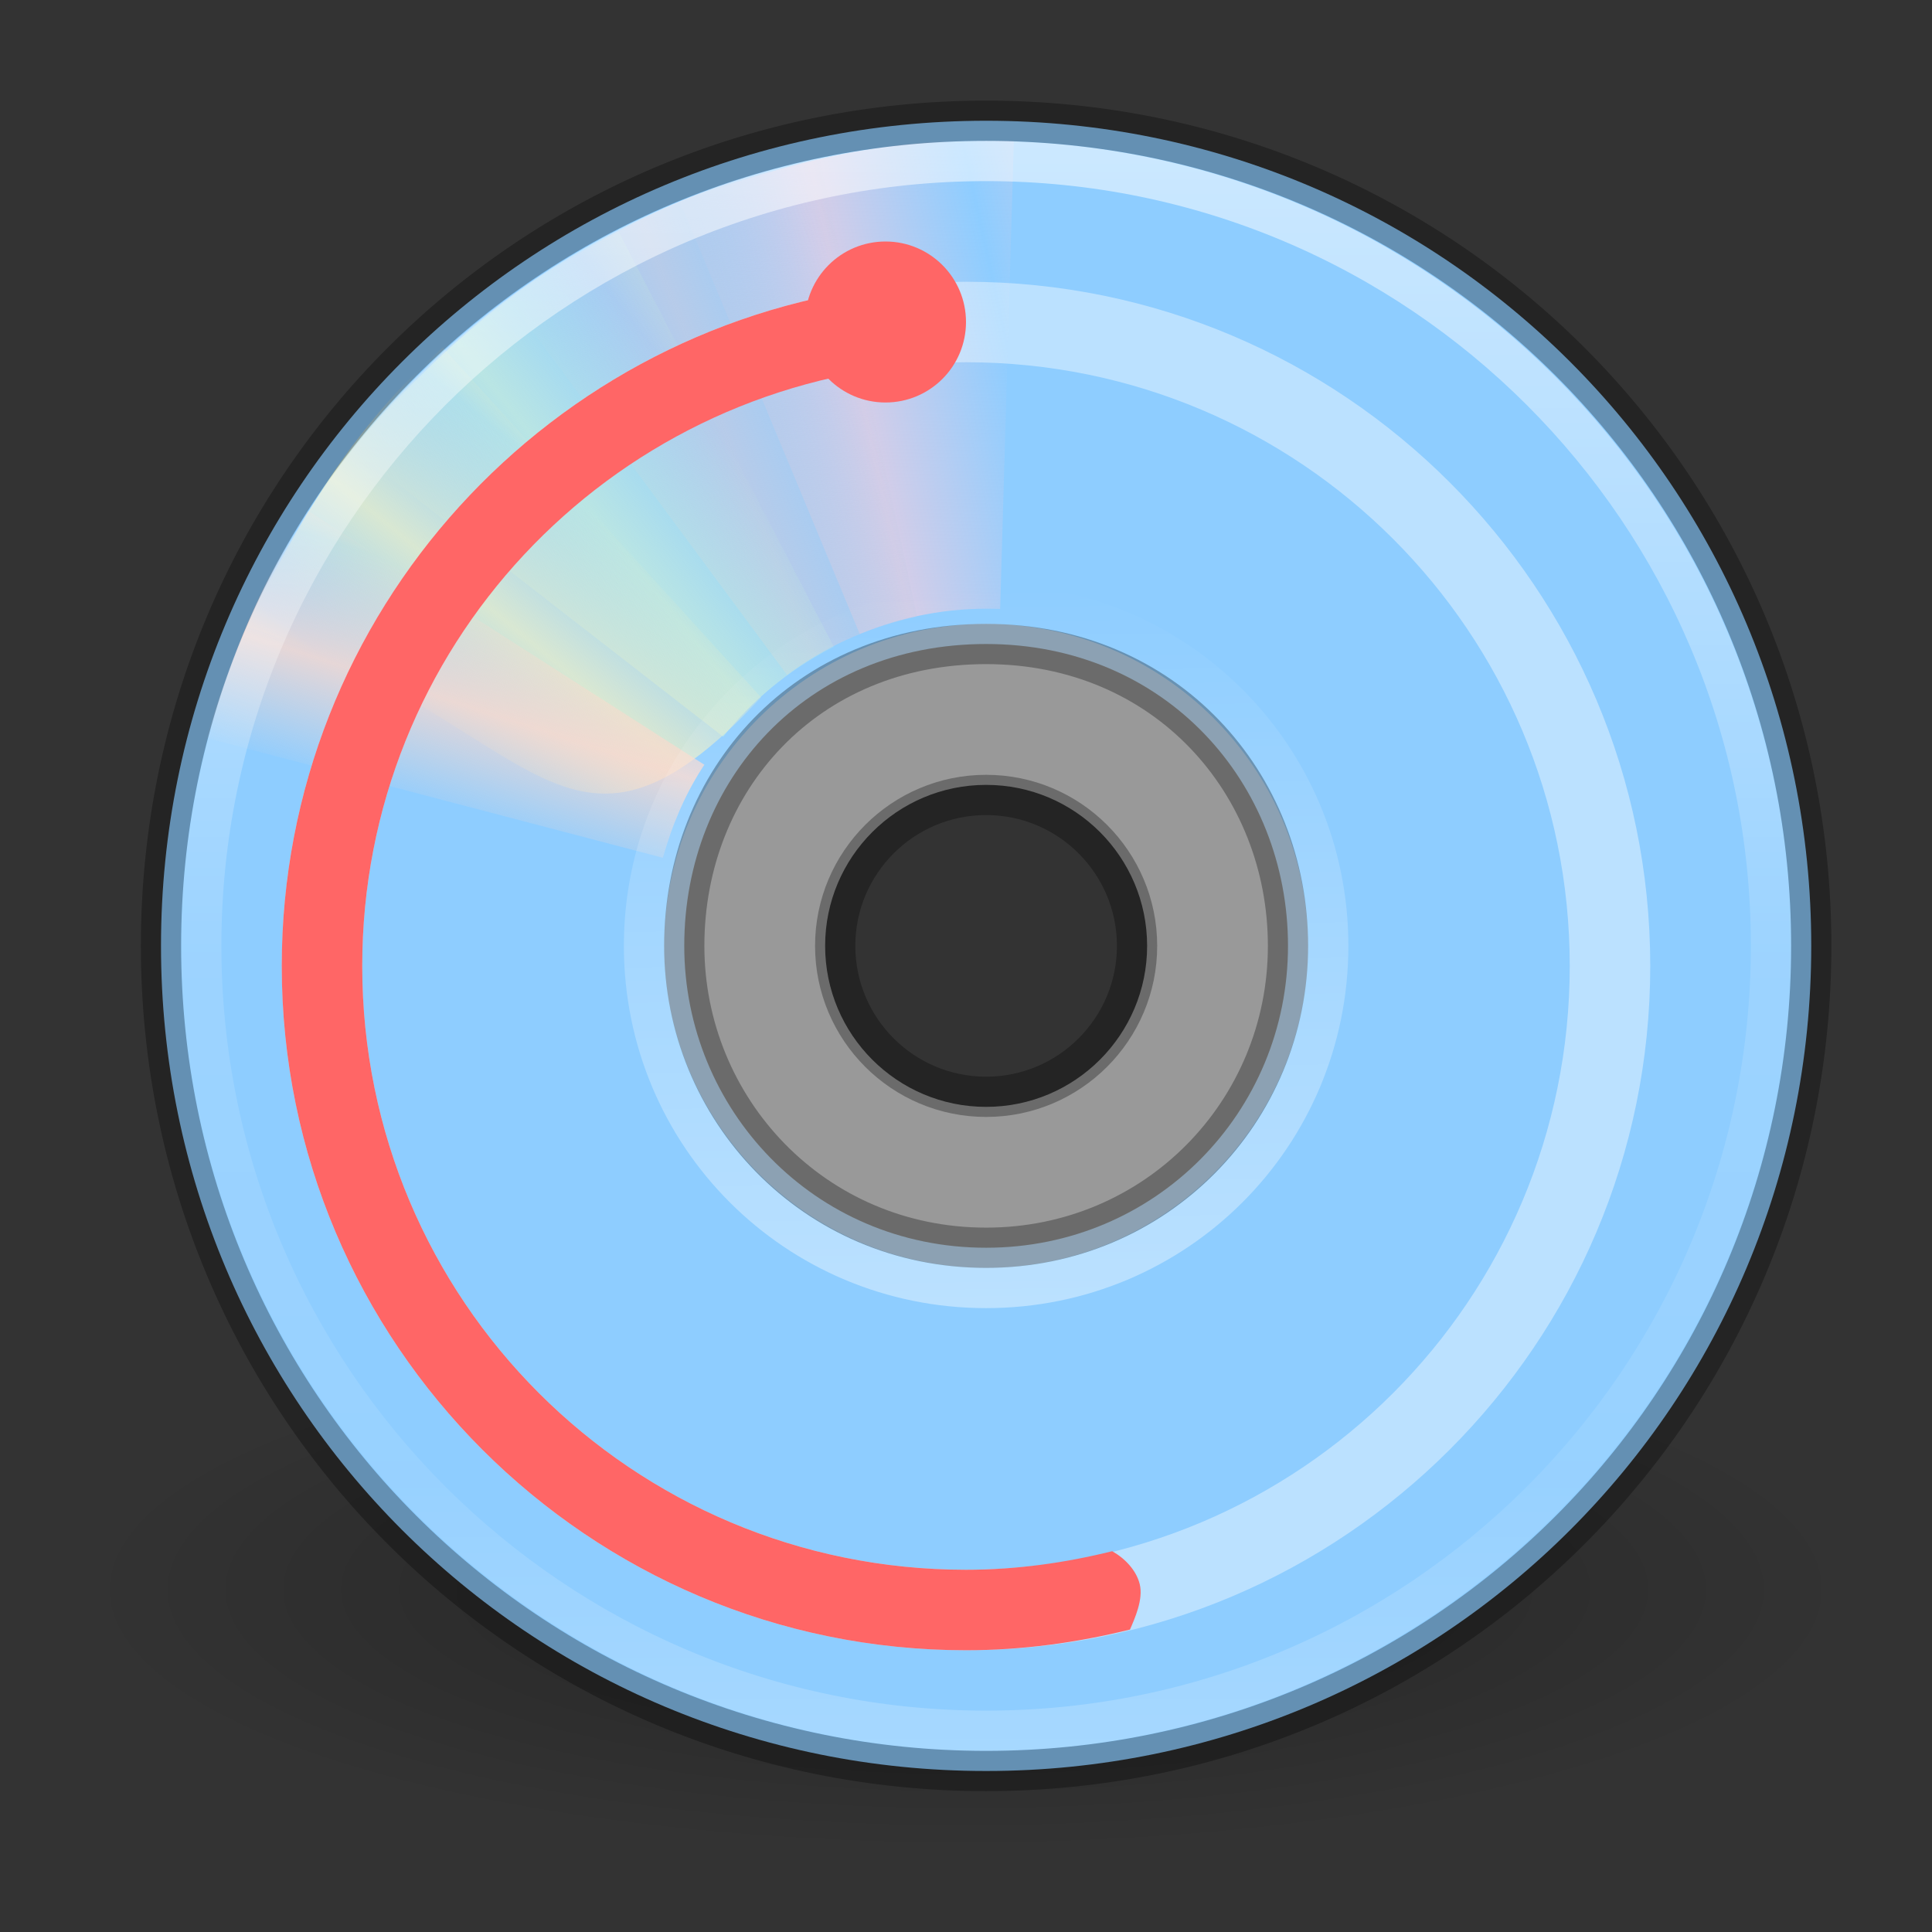 <?xml version="1.0" encoding="UTF-8" standalone="no"?>
<!-- Created with Inkscape (http://www.inkscape.org/) -->
<svg id="svg4033" xmlns:rdf="http://www.w3.org/1999/02/22-rdf-syntax-ns#" xmlns="http://www.w3.org/2000/svg" height="48" width="48" version="1.1" xmlns:cc="http://creativecommons.org/ns#" xmlns:xlink="http://www.w3.org/1999/xlink" xmlns:dc="http://purl.org/dc/elements/1.1/">
 <rect width="100%" height="100%" fill="#333333" stroke="none"/>
 <defs id="defs4035">
  <linearGradient id="linearGradient3487">
   <stop id="stop3489" stop-color="#e6cde2" offset="0"/>
   <stop id="stop3491" stop-color="#e6cde2" stop-opacity="0" offset="1"/>
  </linearGradient>
  <linearGradient id="linearGradient3495">
   <stop id="stop3497" stop-color="#c1cbe4" offset="0"/>
   <stop id="stop3499" stop-color="#c1cbe4" stop-opacity="0" offset="1"/>
  </linearGradient>
  <linearGradient id="linearGradient3503">
   <stop id="stop3505" stop-color="#c4ebdd" offset="0"/>
   <stop id="stop3507" stop-color="#c4ebdd" stop-opacity="0" offset="1"/>
  </linearGradient>
  <linearGradient id="linearGradient3511">
   <stop id="stop3513" stop-color="#ebeec7" offset="0"/>
   <stop id="stop3515" stop-color="#ebeec7" stop-opacity="0" offset="1"/>
  </linearGradient>
  <linearGradient id="linearGradient3519">
   <stop id="stop3521" stop-color="#fcd9cd" offset="0"/>
   <stop id="stop3523" stop-color="#fcd9cd" stop-opacity="0" offset="1"/>
  </linearGradient>
  <radialGradient id="radialGradient3081" gradientUnits="userSpaceOnUse" cy="41.636" cx="23.335" gradientTransform="matrix(.972 0 0 .287 1.312 27.541)" r="22.627">
   <stop id="stop23421" offset="0"/>
   <stop id="stop23423" stop-opacity="0" offset="1"/>
  </radialGradient>
  <linearGradient id="linearGradient4335" y2="9.862" xlink:href="#linearGradient3487" spreadMethod="reflect" gradientUnits="userSpaceOnUse" x2="24.274" y1="10.775" x1="20.58"/>
  <linearGradient id="linearGradient4337" y2="9.796" xlink:href="#linearGradient3495" spreadMethod="reflect" gradientUnits="userSpaceOnUse" x2="21.047" y1="11.2" x1="17.495"/>
  <linearGradient id="linearGradient4339" y2="10.732" xlink:href="#linearGradient3503" spreadMethod="reflect" gradientUnits="userSpaceOnUse" x2="16.994" y1="13.046" x1="14.085"/>
  <linearGradient id="linearGradient4341" y2="13.462" xlink:href="#linearGradient3511" spreadMethod="reflect" gradientUnits="userSpaceOnUse" x2="14.609" y1="16.188" x1="12.372"/>
  <linearGradient id="linearGradient4343" y2="20.613" xlink:href="#linearGradient3519" spreadMethod="reflect" gradientUnits="userSpaceOnUse" x2="9.73" y1="17.886" x1="10.609"/>
  <linearGradient id="linearGradient4355" y2="44.341" gradientUnits="userSpaceOnUse" x2="71.204" gradientTransform="matrix(1.054 0 0 1.054 -51.111 -3.228)" y1="6.238" x1="71.204">
   <stop id="stop4013" stop-color="#fff" offset="0"/>
   <stop id="stop4015" stop-color="#fff" stop-opacity=".235" offset=".508"/>
   <stop id="stop4017" stop-color="#fff" stop-opacity=".157" offset=".835"/>
   <stop id="stop4019" stop-color="#fff" stop-opacity=".392" offset="1"/>
  </linearGradient>
  <linearGradient id="linearGradient4357" y2="45.962" gradientUnits="userSpaceOnUse" x2="18.203" gradientTransform="matrix(.429 0 0 -.429 14.047 34.234)" y1="4.038" x1="18.776">
   <stop id="stop6038" stop-color="#fff" offset="0"/>
   <stop id="stop6040" stop-color="#fff" stop-opacity="0" offset="1"/>
  </linearGradient>
 </defs>
 <path id="path23417" opacity=".3" d="m46 39.5c0.001 3.59-9.849 6.5-22 6.5s-22.001-2.91-22-6.5c-0.001-3.59 9.849-6.5 22-6.5s22.001 2.91 22 6.5z" fill-rule="evenodd" fill="url(#radialGradient3081)"/>
 <path id="path2781-0" d="m45 23.5c0-11.363-9.137-20.5-20.5-20.5s-20.5 9.137-20.5 20.5 9.137 20.5 20.5 20.5 20.5-9.137 20.5-20.5zm-13 0c0 4.128-3.289 7.5-7.5 7.5-4.293 0-7.5-3.455-7.5-7.5 0-4.127 3.041-7.5 7.5-7.5 4.458 0 7.5 3.454 7.5 7.5z" fill="#8ecdff"/>
 <path id="path2474-9" opacity=".5" d="m24.5 15.5c-4.416 0-8 3.584-8 8s3.584 8 8 8 8-3.584 8-8-3.584-8-8-8zm0 4c2.208 0 4 1.792 4 4s-1.792 4-4 4-4-1.792-4-4 1.792-4 4-4z" fill="#fff"/>
 <path id="path3418-0" opacity=".3" stroke-linejoin="round" d="m24.5 19.75c2.07 0 3.75 1.68 3.75 3.75s-1.68 3.75-3.75 3.75-3.75-1.68-3.75-3.75 1.68-3.75 3.75-3.75z" stroke="#000" fill="none"/>
 <g id="g3527-3" transform="translate(0.5 -.5)">
  <path id="path3296-0" opacity=".8" d="m15.857 5.731 4.768 10.613c1.035-0.459 2.17-0.719 3.375-0.719 0.032 0 0.062-0 0.094 0l0.014-11.62c-2.942-0.071-5.543 0.657-8.251 1.726h0z" transform="matrix(1 .028 -.028 1 .692 -.671)" fill="url(#linearGradient4335)"/>
  <path id="path3308-3" opacity=".8" d="m12.121 7.906 6.931 9.36c0.913-0.67 1.966-1.167 3.143-1.425 0.031-0.007 0.06-0.014 0.092-0.02l-2.429-11.395c-2.889 0.561-5.319 1.856-7.736 3.48z" fill="url(#linearGradient4337)"/>
  <path id="path3310-7" opacity=".8" d="m8.252 11.647 9.214 7.156c0.709-0.883 1.597-1.636 2.667-2.19 0.028-0.015 0.055-0.029 0.083-0.043l-5.35-10.319c-2.645 1.29-4.7 3.201-6.614 5.396z" fill="url(#linearGradient4339)"/>
  <path id="path3312-4" opacity=".8" d="m5.633 16.074c7.175 2.242 7.85 7.032 12.777 1.754l-7.91-8.696c-2.221 1.931-3.587 4.327-4.867 6.942z" fill="url(#linearGradient4341)"/>
  <path id="path3314-8" opacity=".8" d="m7.155 13.193c-1.183 1.752-1.908 3.637-2.525 5.644l11.339 2.975c0.215-0.763 0.518-1.514 0.969-2.218 0.017-0.027 0.044-0.067 0.062-0.094l-9.845-6.307z" fill="url(#linearGradient4343)"/>
 </g>
 <g id="g3297-6" transform="matrix(-1 0 0 -1 48.5 47.491)">
  <path id="path3299-3" opacity=".8" d="m15.857 5.731 4.768 10.613c1.035-0.459 2.17-0.719 3.375-0.719 0.032 0 0.062-0 0.094 0l0.014-11.62c-2.942-0.071-5.543 0.657-8.251 1.726h0z" transform="matrix(1 .028 -.028 1 .692 -.671)" fill="url(#linearGradient4335)"/>
  <path id="path3301-6" opacity=".8" d="m12.121 7.906 6.931 9.36c0.913-0.67 1.966-1.167 3.143-1.425 0.031-0.007 0.06-0.014 0.092-0.02l-2.429-11.395c-2.889 0.561-5.319 1.856-7.736 3.48z" fill="url(#linearGradient4337)"/>
  <path id="path3303-2" opacity=".8" d="m8.252 11.647 9.214 7.156c0.709-0.883 1.597-1.636 2.667-2.19 0.028-0.015 0.055-0.029 0.083-0.043l-5.35-10.319c-2.645 1.29-4.7 3.201-6.614 5.396z" fill="url(#linearGradient4339)"/>
  <path id="path3305-6" opacity=".8" d="m5.633 16.074c7.175 2.242 7.85 7.032 12.777 1.754l-7.91-8.696c-2.221 1.931-3.587 4.327-4.867 6.942z" fill="url(#linearGradient4341)"/>
  <path id="path3307-0" opacity=".8" d="m7.155 13.193c-1.183 1.752-1.908 3.637-2.525 5.644l11.339 2.975c0.215-0.763 0.518-1.514 0.969-2.218 0.017-0.027 0.044-0.067 0.062-0.094l-9.845-6.307z" fill="url(#linearGradient4343)"/>
 </g>
 <path id="path8655-3" opacity=".55" stroke-linejoin="round" style="color:#000000" d="m44 23.499c0 10.77-8.731 19.501-19.5 19.501s-19.5-8.731-19.5-19.501c0-10.769 8.731-19.499 19.5-19.499s19.5 8.73 19.5 19.499v0z" stroke="url(#linearGradient4355)" stroke-linecap="round" fill="none"/>
 <path id="path3281-1" opacity=".4" d="m24.5 32c-4.711 0-8.5-3.789-8.5-8.5 0-4.711 3.789-8.5 8.5-8.5s8.5 3.789 8.5 8.5-3.789 8.5-8.5 8.5z" stroke="url(#linearGradient4357)" fill="none"/>
 <path id="path2781-3-7" opacity=".3" d="m45 23.5c0-11.363-9.137-20.5-20.5-20.5s-20.5 9.137-20.5 20.5 9.137 20.5 20.5 20.5 20.5-9.137 20.5-20.5zm-13 0c0 4.128-3.289 7.5-7.5 7.5-4.293 0-7.5-3.455-7.5-7.5 0-4.127 3.041-7.5 7.5-7.5 4.458 0 7.5 3.454 7.5 7.5z" stroke="#000" fill="none"/>
 <path id="path4223" opacity=".4" style="color-rendering:auto;text-decoration-color:#000000;color:#000000;isolation:auto;mix-blend-mode:normal;shape-rendering:auto;solid-color:#000000;block-progression:tb;text-decoration-line:none;text-decoration-style:solid;image-rendering:auto;white-space:normal;text-indent:0;text-transform:none" d="m24 7c-9.377 0-17 7.623-17 17s7.623 17 17 17 17-7.623 17-17-7.623-17-17-17zm0 2c8.296 0 15 6.704 15 15s-6.704 15-15 15-15-6.704-15-15 6.704-15 15-15z" fill="#fff"/>
 <path id="path4176" style="color-rendering:auto;text-decoration-color:#000000;color:#000000;isolation:auto;mix-blend-mode:normal;shape-rendering:auto;solid-color:#000000;block-progression:tb;text-decoration-line:none;text-decoration-style:solid;image-rendering:auto;white-space:normal;text-indent:0;text-transform:none" d="m22.254 7.09c-8.559 0.876-15.254 8.122-15.254 16.91 0 9.377 7.623 17 17 17 1.407 0 2.766-0.19 4.074-0.514 0.121-0.28 0.335-0.755 0.242-1.129-0.085-0.345-0.367-0.639-0.684-0.818-1.164 0.289-2.377 0.461-3.632 0.461-8.296 0-15-6.704-15-15 0-7.91 6.098-14.356 13.855-14.941 0.3-0.325 0.414-0.674 0.358-1.131-0.058-0.471-0.42-0.726-0.959-0.838z" fill="#f66"/>
 <circle id="path4477" cx="22" cy="8" r="2" fill="#f66"/>
</svg>
